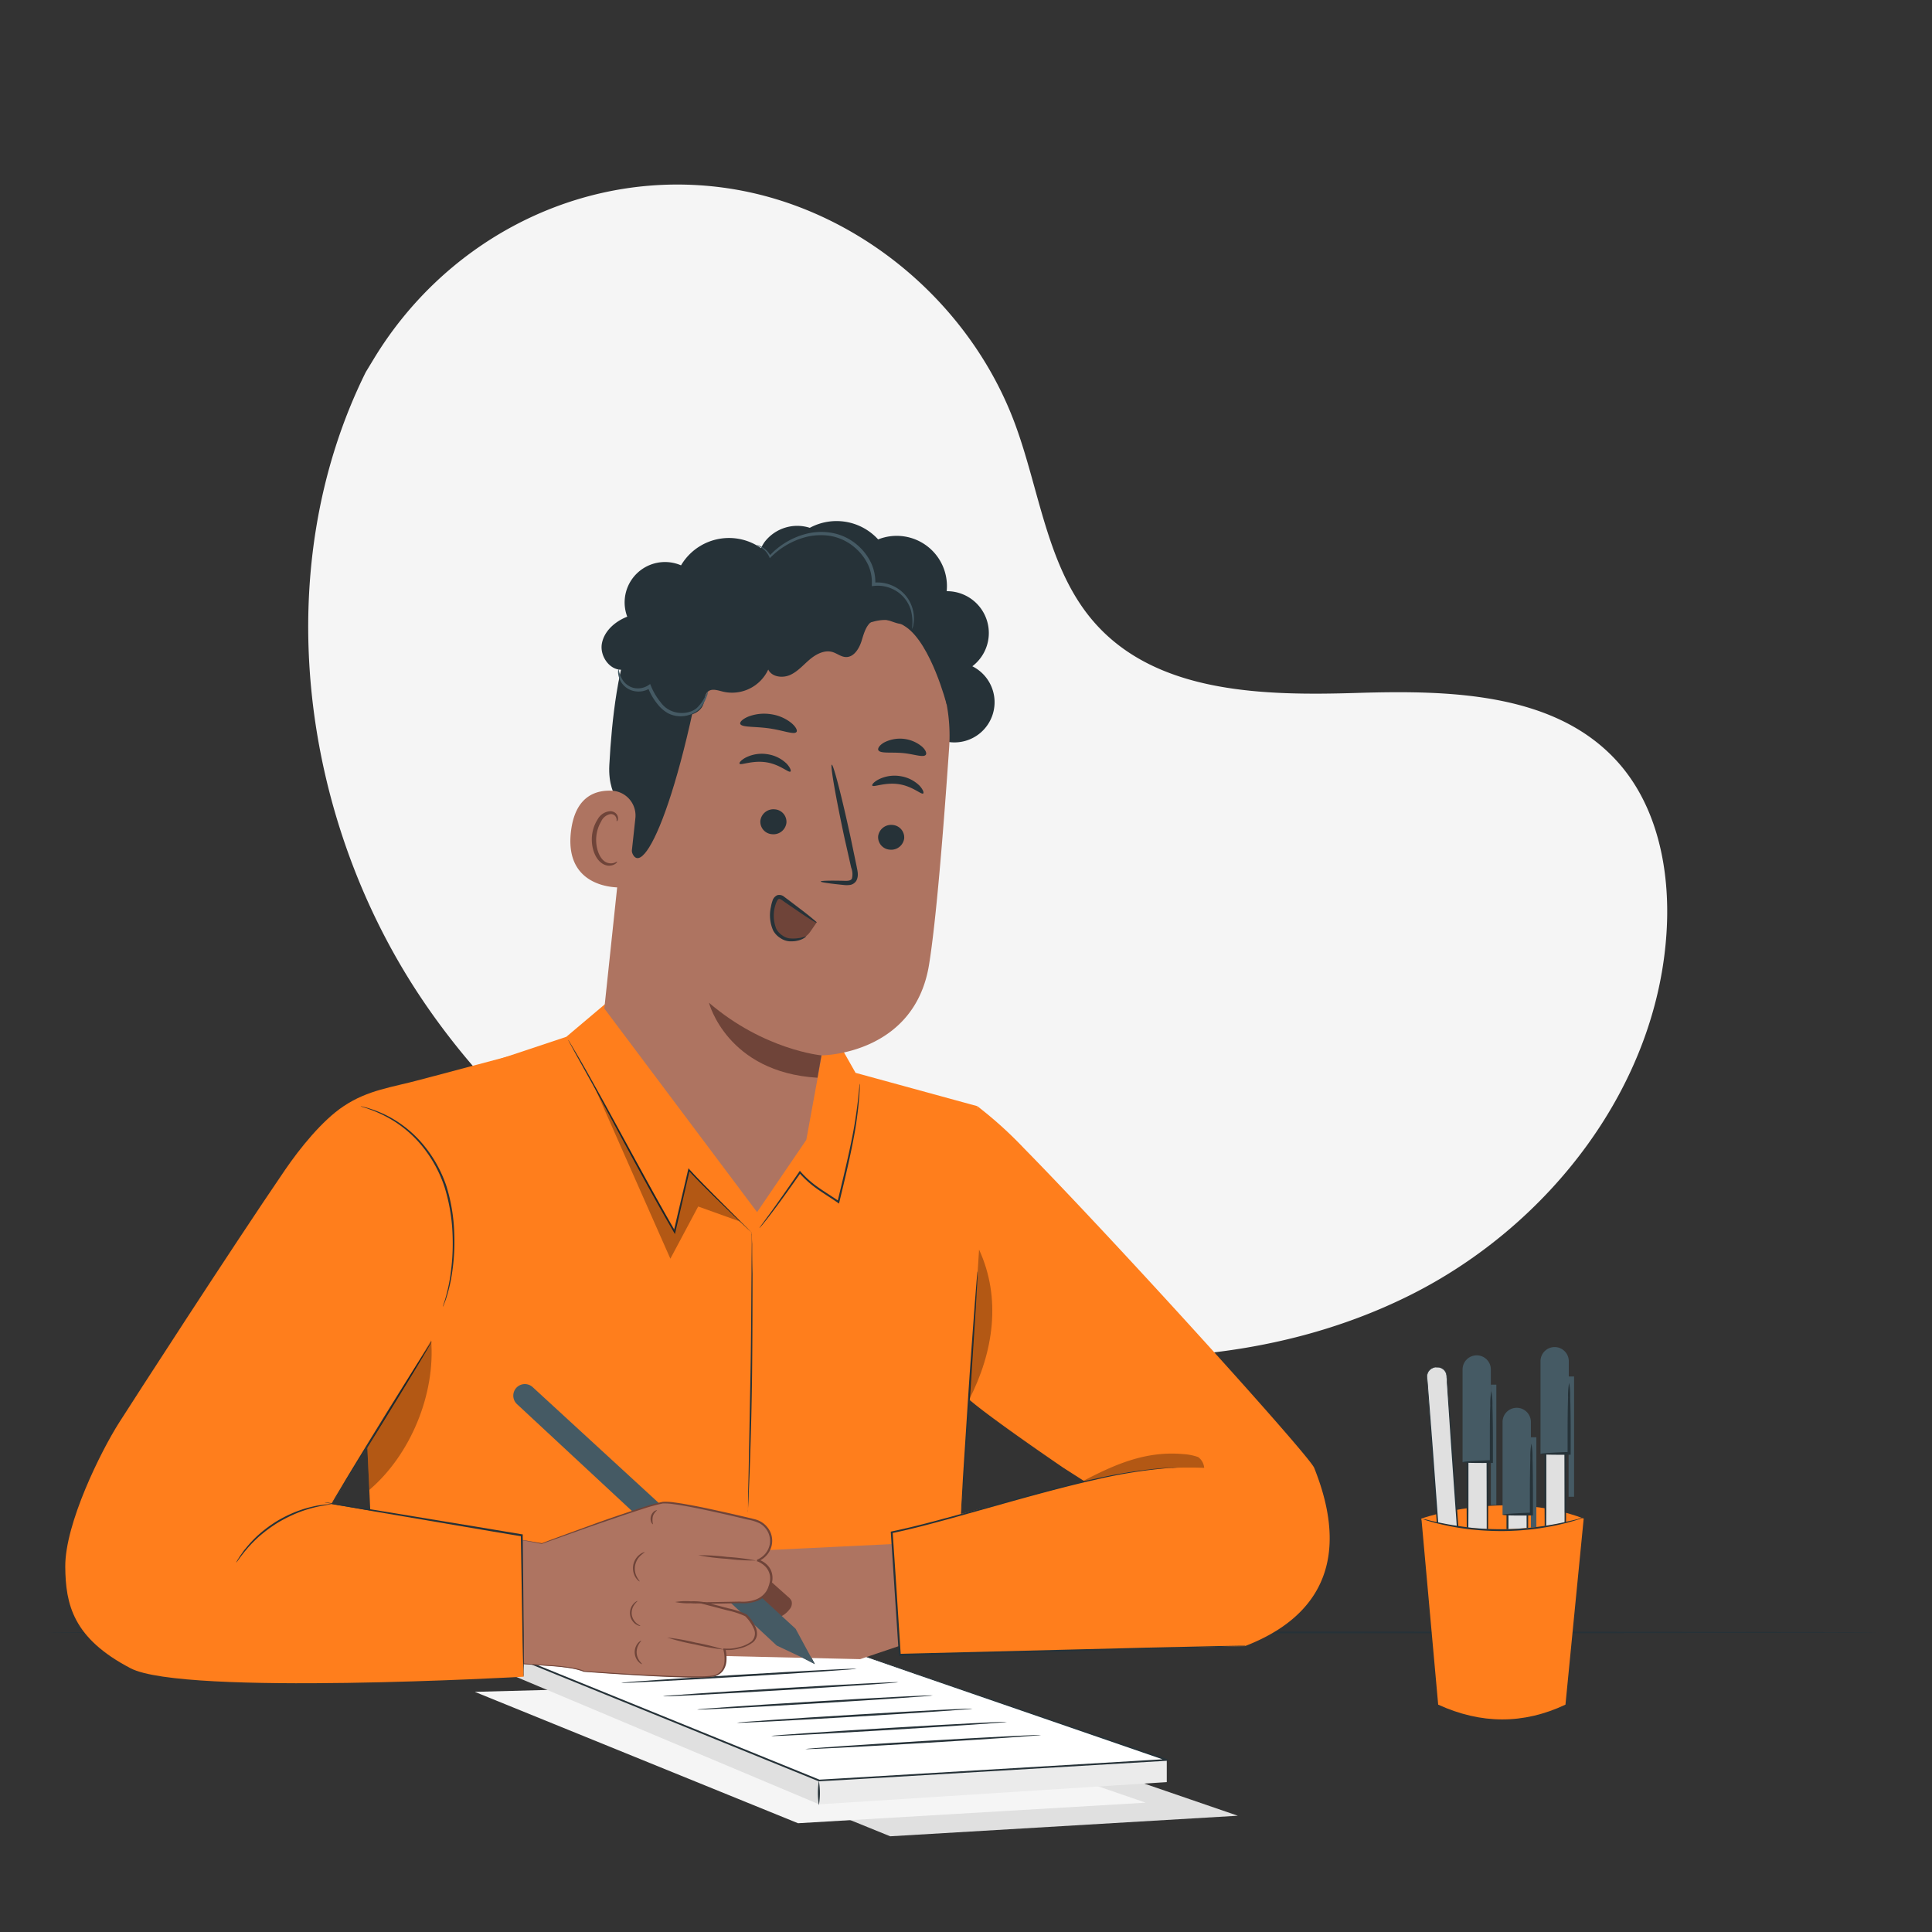 <svg xmlns="http://www.w3.org/2000/svg" viewBox="0 0 500 500"><rect x="0" y="0" width="500" height="500" fill="#333333" stroke="none"/><g id="freepik--background-simple--inject-6"><path d="M94.66,96.3l2.11-3.48c17.81-29.35,50-47,84-44.89a87.76,87.76,0,0,1,13,1.78c30.87,6.61,57.72,29.95,68.86,59.85,6.54,17.58,8.37,37.82,20.8,51.77,16.17,18.17,43.62,18.74,67.76,18s51.6-.11,67.7,18.13c10.07,11.42,13.28,27.66,12.46,42.95-2.15,40.49-30.36,76.69-66.24,94.68s-78.13,19.61-117.39,11.7c-55-11.09-107.33-41.55-138.77-88.58S69.5,147.07,94.66,96.3Z" style="fill:#f5f5f5"></path></g><g id="freepik--Table--inject-6"><path d="M486.4,422.47c0,.14-106.29.26-237.39.26s-237.42-.12-237.42-.26,106.28-.26,237.42-.26S486.4,422.32,486.4,422.47Z" style="fill:#263238"></path></g><g id="freepik--Pens--inject-6"><path d="M367.86,393s21.8-7.71,42,0h0L406,400l-36.11,1.39-2-8.32" style="fill:#FF7E1C"></path><path d="M371.49,353.88l.39,0a2.37,2.37,0,0,1,2.54,2.2l5.17,71.72-5.13.37-5.17-71.72A2.38,2.38,0,0,1,371.49,353.88Z" style="fill:#e0e0e0"></path><path d="M371.49,353.88a2.61,2.61,0,0,0-1.35.61,2.33,2.33,0,0,0-.77,1.58c0,.71.12,1.56.18,2.51.29,3.82.72,9.31,1.24,16.09,1,13.65,2.39,32.49,3.93,53.45l-.28-.24,2.75-.2,2.38-.17-.24.28c-1.49-21.06-2.83-40-3.79-53.72-.46-6.83-.83-12.35-1.09-16.2q0-.71-.09-1.35a3.6,3.6,0,0,0-.17-1.14,2.34,2.34,0,0,0-1.21-1.29,2.46,2.46,0,0,0-1.1-.22h-.39l.39-.06A2.5,2.5,0,0,1,373,354a2.46,2.46,0,0,1,1.31,1.33,3.76,3.76,0,0,1,.21,1.19c0,.42.07.87.11,1.35.3,3.84.72,9.36,1.25,16.18,1,13.72,2.4,32.66,4,53.71l0,.26-.26,0-2.38.17-2.75.2-.26,0,0-.26c-1.48-21-2.81-39.82-3.77-53.46-.46-6.79-.82-12.28-1.08-16.11-.05-.95-.14-1.78-.13-2.53a2.44,2.44,0,0,1,.86-1.65,2.38,2.38,0,0,1,1-.5A1.22,1.22,0,0,1,371.49,353.88Z" style="fill:#263238"></path><path d="M371.85,405.61l7.3-.53L380.88,429a3.67,3.67,0,0,1-3.39,3.92h0a3.68,3.68,0,0,1-3.92-3.39Z" style="fill:#455a64"></path><rect x="370.75" y="394.59" width="1.42" height="31.13" transform="translate(771.49 792.49) rotate(175.87)" style="fill:#455a64"></rect><path d="M379.15,405.08c0,.16-3,.59-7.36,1.06l.33-.38c.13,1.67.27,3.48.42,5.39.26,3.54.44,6.74.54,9.06a17.36,17.36,0,0,1,0,3.77,17.86,17.86,0,0,1-.55-3.73c-.24-2.31-.51-5.51-.77-9-.12-1.91-.24-3.73-.35-5.4l0-.35.35,0C376.11,405.08,379.14,404.93,379.15,405.08Z" style="fill:#263238"></path><rect x="379.7" y="355.76" width="5.14" height="57.99" style="fill:#e0e0e0"></rect><path d="M384.84,413.75s0-.11,0-.31,0-.51,0-.88c0-.8,0-1.92,0-3.36,0-2.94,0-7.14-.08-12.35,0-10.44-.06-24.89-.11-41.09l.26.26h-5.13c.51-.52.14-.13.25-.24v9.55q0,4.68,0,9.11c0,5.91,0,11.44,0,16.46-.05,10-.09,18-.11,22.85l-.11-.1,3.79.06,1,0,.35,0a1,1,0,0,1-.32,0l-1,0-3.85.06h-.1v-.11c0-4.87-.06-12.85-.11-22.85,0-5,0-10.55,0-16.46q0-4.43,0-9.11c0-1.56,0-3.14,0-4.74v-4.81c.12-.12-.26.24.27-.28h5.39v.26c0,16.28-.08,30.79-.11,41.28,0,5.18-.06,9.36-.08,12.29q0,2.12,0,3.3l0,.85C384.86,413.67,384.85,413.76,384.84,413.75Z" style="fill:#263238"></path><path d="M385.83,378.42h-7.32v-24a3.66,3.66,0,0,1,3.66-3.66h0a3.66,3.66,0,0,1,3.66,3.66Z" style="fill:#455a64"></path><rect x="385.83" y="358.35" width="1.42" height="31.13" style="fill:#455a64"></rect><path d="M378.51,378.42c0-.16,3-.37,7.41-.53l-.35.36c0-1.67,0-3.49,0-5.41,0-3.54,0-6.75.11-9.07a17.57,17.57,0,0,1,.28-3.76,17.57,17.57,0,0,1,.28,3.76c.07,2.32.12,5.53.12,9.07,0,1.92,0,3.74,0,5.41v.36h-.35C381.55,378.65,378.51,378.58,378.51,378.42Z" style="fill:#263238"></path><rect x="390.06" y="369.37" width="5.14" height="57.99" style="fill:#e0e0e0"></rect><path d="M395.2,427.36a1.92,1.92,0,0,1,0-.31c0-.22,0-.51,0-.88,0-.8,0-1.93,0-3.36,0-2.94-.05-7.14-.08-12.35,0-10.44-.07-24.89-.11-41.09l.26.26h-5.14c.52-.52.14-.13.26-.24v9.55q0,4.68,0,9.11c0,5.9,0,11.44,0,16.46,0,10-.09,18-.12,22.85l-.1-.1,3.78.06,1,0,.36,0a1.07,1.07,0,0,1-.32,0l-1,0-3.84.06H390v-.11c0-4.87-.07-12.85-.12-22.85,0-5,0-10.56,0-16.46,0-2.95,0-6,0-9.11v-9.55c.12-.12-.26.24.26-.28h5.4v.26c0,16.28-.08,30.79-.11,41.28,0,5.18-.06,9.36-.08,12.29,0,1.41,0,2.51,0,3.3v.85C395.21,427.28,395.2,427.37,395.2,427.36Z" style="fill:#263238"></path><path d="M396.19,392h-7.33V368a3.66,3.66,0,0,1,3.67-3.66h0a3.66,3.66,0,0,1,3.66,3.66Z" style="fill:#455a64"></path><rect x="396.19" y="371.96" width="1.42" height="31.13" style="fill:#455a64"></rect><path d="M388.86,392c0-.16,3-.37,7.42-.53l-.35.36c0-1.68,0-3.49,0-5.41,0-3.54.05-6.75.12-9.07a17.57,17.57,0,0,1,.28-3.76,17.57,17.57,0,0,1,.28,3.76c.07,2.32.11,5.53.11,9.07,0,1.92,0,3.73,0,5.41v.36h-.34C391.9,392.26,388.87,392.19,388.86,392Z" style="fill:#263238"></path><rect x="399.82" y="353.64" width="5.14" height="57.99" style="fill:#e0e0e0"></rect><path d="M405,411.63s0-.11,0-.31,0-.52,0-.88c0-.8,0-1.93,0-3.36,0-2.94-.05-7.15-.08-12.35,0-10.44-.06-24.89-.11-41.09l.26.26h-5.13l.25-.25v9.55c0,3.12,0,6.17,0,9.12,0,5.9,0,11.43,0,16.46-.05,10-.09,18-.11,22.85l-.11-.1,3.79.06,1,0,.35,0a1.7,1.7,0,0,1-.32,0l-1,0-3.85.06h-.1v-.1c0-4.88-.06-12.85-.11-22.85,0-5,0-10.56,0-16.46V363.2c0-1.56,0-3.14,0-4.73v-4.82l.27-.27h5.39v.26c0,16.27-.08,30.79-.11,41.28,0,5.18-.06,9.36-.08,12.28,0,1.41,0,2.52,0,3.31l0,.84A1.32,1.32,0,0,1,405,411.63Z" style="fill:#263238"></path><path d="M406,376.29h-7.32v-24a3.66,3.66,0,0,1,3.66-3.67h0a3.66,3.66,0,0,1,3.66,3.67Z" style="fill:#455a64"></path><rect x="405.95" y="356.23" width="1.42" height="31.13" style="fill:#455a64"></rect><path d="M398.63,376.29c0-.16,3-.36,7.41-.52l-.35.36c0-1.68,0-3.5,0-5.41,0-3.55.05-6.75.12-9.08a17.68,17.68,0,0,1,.28-3.76,17.68,17.68,0,0,1,.28,3.76c.07,2.33.12,5.53.12,9.08,0,1.91,0,3.73,0,5.41v.35h-.35C401.66,376.52,398.63,376.45,398.63,376.29Z" style="fill:#263238"></path><path d="M405.14,441.16c-10.89,5.14-21.88,5.06-32.94,0L367.86,393c13.26,3.88,27.33,3.51,42,0Z" style="fill:#FF7E1C"></path><path d="M409.87,392.71a9.1,9.1,0,0,1-1.57.57c-1,.34-2.52.76-4.38,1.2s-4.12.86-6.64,1.2a73.82,73.82,0,0,1-8.24.56,75.58,75.58,0,0,1-8.24-.41,64.58,64.58,0,0,1-6.66-1.08c-1.87-.4-3.38-.79-4.4-1.11a11.51,11.51,0,0,1-1.58-.54,9.68,9.68,0,0,1,1.63.34c1,.26,2.55.59,4.42.95s4.13.7,6.64,1a75.5,75.5,0,0,0,16.37-.15c2.51-.31,4.75-.68,6.62-1.08s3.37-.75,4.4-1A10.28,10.28,0,0,1,409.87,392.71Z" style="fill:#263238"></path></g><g id="freepik--Papers--inject-6"><polygon points="230.38 439 146.72 441.23 230.38 475.23 320.35 469.91 230.38 439" style="fill:#e0e0e0"></polygon><polygon points="206.53 435.63 122.88 437.85 206.53 471.85 296.51 466.53 206.53 435.63" style="fill:#f5f5f5"></polygon><polygon points="128.34 426.78 211.99 460.78 211.99 466.96 128.34 431.77 128.34 426.78" style="fill:#e0e0e0"></polygon><polygon points="211.99 466.96 301.96 461.21 301.96 455.47 211.99 460.78 211.99 466.96" style="fill:#ebebeb"></polygon><polygon points="211.99 424.56 128.34 426.78 211.99 460.78 301.96 455.46 211.99 424.56" style="fill:#fff"></polygon><path d="M212,424.56s.14,0,.42.12l1.25.41,4.84,1.63L236.85,433,302,455.25a.23.23,0,0,1,.14.29.21.21,0,0,1-.2.15l-84.33,5L212,461a.23.23,0,0,1-.11,0l-83.63-34a.23.23,0,0,1-.13-.29.26.26,0,0,1,.2-.14L189.07,425l16.94-.39,4.46-.09H212l-1.53.07-4.47.15-17,.51L128.34,427l.08-.42,83.67,34-.12,0,5.65-.33L302,455.24l-.06.44L236.8,433.22l-18.32-6.36-4.83-1.69-1.24-.45Z" style="fill:#263238"></path><path d="M211.93,467.19a19.33,19.33,0,0,1,0-6.32,19.33,19.33,0,0,1,0,6.32Z" style="fill:#263238"></path><path d="M269.43,449c0,.15-13.64,1.08-30.47,2.09s-30.5,1.71-30.51,1.57,13.63-1.08,30.48-2.09S269.42,448.9,269.43,449Z" style="fill:#263238"></path><path d="M260.56,445.62c0,.15-13.64,1.08-30.48,2.09s-30.49,1.71-30.5,1.56,13.63-1.07,30.47-2.08S260.55,445.48,260.56,445.62Z" style="fill:#263238"></path><path d="M251.69,442.2c0,.14-13.64,1.08-30.48,2.08s-30.5,1.71-30.51,1.57,13.64-1.08,30.48-2.09S251.68,442.05,251.69,442.2Z" style="fill:#263238"></path><path d="M241.37,438.78c0,.14-13.64,1.07-30.48,2.08s-30.5,1.71-30.51,1.57,13.64-1.08,30.48-2.09S241.36,438.63,241.37,438.78Z" style="fill:#263238"></path><path d="M232.52,435.35c0,.15-13.64,1.08-30.48,2.09s-30.5,1.71-30.5,1.56,13.63-1.07,30.47-2.08S232.51,435.21,232.52,435.35Z" style="fill:#263238"></path><path d="M221.7,431.87c0,.14-13.63,1.08-30.47,2.08s-30.5,1.71-30.51,1.57,13.63-1.08,30.48-2.09S221.69,431.72,221.7,431.87Z" style="fill:#263238"></path></g><g id="freepik--Character--inject-6"><polygon points="210.89 430.67 206.71 428.48 208.76 426.63 210.89 430.67" style="fill:#263238"></polygon><polygon points="201.03 425.86 205.93 421.5 208.8 426.8 206.71 428.48 201.03 425.86" style="fill:#fff"></polygon><polygon points="118.63 277.64 146.56 268.33 162.12 255.19 165.48 260.51 178.53 257.52 215.46 267.12 221.42 277.65 252.94 286.28 253.09 330.49 247.36 411.38 248.2 424.24 97.37 424.24 94.88 370.51 94.77 337.08 118.63 277.64" style="fill:#FF7E1C"></polygon><path d="M198.4,401.18,231,399.6s6.32,3.6,8,13.93,0,10.32,0,10.32l-16.4,5.54-34.79-.8-12.62-15.85,9.51-5.61Z" style="fill:#ae7461"></path><path d="M85.77,389.26s31.23-49.24,26-42.12c-.64.88,3.18-2.82,8.1-14.89,4.72-11.6,17-60.28,17-60.28l-28.14,7.47c-7.4,2-13.43,2.6-19.8,6.84-5.56,3.69-11.35,10.93-15.12,16.43-14,20.49-39.76,60.39-43,65.49-4.64,7.28-14,26.07-13.92,37.29.09,9.77,2,18.48,16.91,26.26,13.76,7.18,101.72,2.18,101.72,2.18L135,397.36Z" style="fill:#FF7E1C"></path><path d="M340.11,379.88c-1.29-3.22-50.47-57.6-75.17-82.77a104.16,104.16,0,0,0-12-10.83l-8.14,53s2.8,12.22,4.5,21.26c.37,1.95,25.91,19.33,25.91,19.33l5.47,3.5-49.93,13.2,2.09,31.72L322.23,426C333.84,421.51,352.32,410.31,340.11,379.88Z" style="fill:#FF7E1C"></path><path d="M322.23,426l-.45,0-1.33.05-5.12.18-18.95.58-63.53,1.75h-.23l0-.24c-.2-3-.4-6.12-.61-9.31-.51-7.74-1-15.28-1.47-22.41v-.21l.2-.05c5.35-1.1,10.47-2.48,15.37-3.81l14-3.88c8.87-2.46,16.77-4.55,23.43-6a123.35,123.35,0,0,1,15.76-2.56c1.86-.2,3.31-.2,4.28-.22h1.49l-.38,0-1.1.06c-1,0-2.42.07-4.27.3a127.66,127.66,0,0,0-15.71,2.7c-6.64,1.48-14.53,3.59-23.39,6.08l-14,3.92c-4.9,1.34-10,2.73-15.39,3.85l.19-.26c.48,7.14,1,14.67,1.48,22.41.21,3.19.42,6.35.61,9.31l-.25-.23,63.53-1.59,19-.42,5.12-.09h1.78Z" style="fill:#263238"></path><path d="M204.86,414.36a2.81,2.81,0,0,0-.87-1.07l-5.29-4.72-3.07,9.14a6.18,6.18,0,0,0,8.67-1.18A2.33,2.33,0,0,0,204.86,414.36Z" style="fill:#6f4439"></path><path d="M133.8,363.39,201,425.86l6.35,3,3.51,1.8-1.64-3-3.32-6.14L137.87,359a3,3,0,0,0-4.08,0h0A3,3,0,0,0,133.8,363.39Z" style="fill:#455a64"></path><path d="M135.05,398.51l5.27.94s27.31-10.08,31.21-10.59c3-.39,17.38,3,23.75,4.54a5.57,5.57,0,0,1,4.33,5.58.49.49,0,0,1,0,.12,5.59,5.59,0,0,1-3.51,4.76h0s5.36,1.67,2.93,7.34c-1.79,4.19-7.45,3.55-7.45,3.55l-9.45.18s2.41.72,6,1.57c3.9.91,4.94,1.62,4.94,1.62s5.7,5.48.19,7.77a11.68,11.68,0,0,1-5.76,1s1.65,5.89-2.76,6.91-33.55-1.2-33.55-1.2-1.54-.86-7.48-1.37l-8.22-.57Z" style="fill:#ae7461"></path><path d="M135.05,398.51s0,.2,0,.58,0,1,0,1.67c0,1.48.08,3.62.13,6.39.11,5.54.26,13.56.45,23.51l-.17-.17,7.55.51c1.32.09,2.68.23,4.06.43a17.51,17.51,0,0,1,4.18,1l-.08,0c6.08.44,12.7.87,19.73,1.18,3.51.15,7.12.29,10.82.23a20.8,20.8,0,0,0,2.74-.22,3.48,3.48,0,0,0,2.22-1.3,4.6,4.6,0,0,0,.82-2.55,9.33,9.33,0,0,0-.28-2.78l-.08-.35.36,0a10.55,10.55,0,0,0,3.64-.34,8.46,8.46,0,0,0,3.38-1.52,2.82,2.82,0,0,0,.53-3.34,10.2,10.2,0,0,0-2.19-3.16l0,0a21.4,21.4,0,0,0-4.54-1.5l-6.37-1.66-1.75-.45,1.81,0,9.45-.18h0a9.78,9.78,0,0,0,3.81-.43,5.56,5.56,0,0,0,3-2.18c.17-.25.29-.54.44-.81l.32-.89c.09-.3.14-.6.21-.9s.06-.62.07-.92a4.32,4.32,0,0,0-1.49-3.17,6.25,6.25,0,0,0-1.53-1l-.2-.09-.11,0-.05,0c0,.4-.05-.54,0-.45h0l.41-.19a6,6,0,0,0,.76-.47,5.33,5.33,0,0,0,2-2.84,5.15,5.15,0,0,0-.23-3.4,5.39,5.39,0,0,0-2.24-2.5,11.66,11.66,0,0,0-3.25-1l-3.33-.8c-2.2-.51-4.36-1-6.46-1.45s-4.17-.88-6.19-1.24c-1-.18-2-.34-3-.47a15,15,0,0,0-2.89-.19,45.53,45.53,0,0,0-5.37,1.48c-1.72.54-3.38,1.1-5,1.63l-8.73,3-12.2,4.35h0l-3.95-.75-1-.19-.33-.07.31,0,1,.16,4,.67h0c2.78-1.05,6.91-2.58,12.16-4.47,2.63-1,5.54-2,8.72-3.07,1.58-.54,3.24-1.11,5-1.66a44.44,44.44,0,0,1,5.44-1.51,14.87,14.87,0,0,1,3,.17c1,.13,2,.29,3,.47,2,.35,4.09.76,6.2,1.22s4.27.93,6.47,1.44l3.34.78,1.69.41a6.62,6.62,0,0,1,1.69.67,6,6,0,0,1,2.44,2.72,5.59,5.59,0,0,1,.25,3.7,5.8,5.8,0,0,1-2.16,3.1,6.36,6.36,0,0,1-.83.51c-.14.08-.29.14-.44.21h0c0,.1,0-.84,0-.44l.06,0,.12,0,.22.09a6.47,6.47,0,0,1,1.65,1,5.16,5.16,0,0,1,1.21,1.57,4.92,4.92,0,0,1,.45,1.95c0,.33,0,.67-.07,1s-.13.65-.23,1l-.33.94c-.16.3-.3.61-.48.89a6,6,0,0,1-3.22,2.37,10.1,10.1,0,0,1-4,.46h0l-9.45.19.07-.49,6.35,1.65a20.78,20.78,0,0,1,4.7,1.57h0l0,0a10.58,10.58,0,0,1,2.31,3.34,4.05,4.05,0,0,1,.32,2,2.92,2.92,0,0,1-1,1.84,9,9,0,0,1-3.6,1.64,11,11,0,0,1-3.84.35l.28-.31a10.07,10.07,0,0,1,.29,2.94,5.06,5.06,0,0,1-.92,2.8,4,4,0,0,1-2.52,1.49,19.46,19.46,0,0,1-2.82.22c-3.72.07-7.34-.09-10.86-.24-7-.33-13.64-.78-19.74-1.23h0l-.06,0a17.78,17.78,0,0,0-4-1c-1.37-.2-2.71-.35-4-.44l-7.54-.54h-.16v-.16c-.11-10-.19-18.06-.25-23.64,0-2.74,0-4.88,0-6.34,0-.71,0-1.25,0-1.64S135.05,398.51,135.05,398.51Z" style="fill:#6f4439"></path><path d="M195.63,403.86a56,56,0,0,1-7.49-.44,56.79,56.79,0,0,1-7.45-.93,56,56,0,0,1,7.49.44A58.91,58.91,0,0,1,195.63,403.86Z" style="fill:#6f4439"></path><path d="M166.15,430.67c0,.05-.43-.1-.89-.58a3.71,3.71,0,0,1-1-2.39,3.64,3.64,0,0,1,.82-2.44c.43-.52.82-.7.85-.65s-.24.33-.56.85a4.07,4.07,0,0,0-.61,2.23,4,4,0,0,0,.77,2.17C165.88,430.36,166.19,430.6,166.15,430.67Z" style="fill:#6f4439"></path><path d="M165.71,420.78c0,.06-.51,0-1.16-.42A3.56,3.56,0,0,1,164,415c.54-.57,1-.71,1-.66s-.36.31-.78.88a3.74,3.74,0,0,0-.73,2.56,3.67,3.67,0,0,0,1.27,2.33C165.3,420.55,165.74,420.7,165.71,420.78Z" style="fill:#6f4439"></path><path d="M165.54,409.27c0,.05-.5-.23-1-.95a4.58,4.58,0,0,1-.67-3.23,4.53,4.53,0,0,1,1.73-2.82c.69-.52,1.22-.61,1.24-.56s-.44.29-1,.83a4.59,4.59,0,0,0-1,5.6C165.23,408.85,165.6,409.21,165.54,409.27Z" style="fill:#6f4439"></path><path d="M169,394.5s-.26-.12-.44-.5a2.45,2.45,0,0,1,.82-2.93c.36-.23.63-.25.65-.2s-.81.58-1.09,1.66A4.7,4.7,0,0,0,169,394.5Z" style="fill:#6f4439"></path><path d="M182.86,414.75a17.53,17.53,0,0,1-4.07.17,16.8,16.8,0,0,1-4.07-.32,16.57,16.57,0,0,1,4.07-.18A16.49,16.49,0,0,1,182.86,414.75Z" style="fill:#6f4439"></path><path d="M187.28,426.9a54.85,54.85,0,0,1-7.37-1.31,58.16,58.16,0,0,1-7.27-1.8A54.85,54.85,0,0,1,180,425.1,57.59,57.59,0,0,1,187.28,426.9Z" style="fill:#6f4439"></path><path d="M114.63,338.2a2.76,2.76,0,0,1,.16-.62c.11-.41.35-1,.54-1.76a44.28,44.28,0,0,0,1.35-6.61,56.3,56.3,0,0,0,.43-10,46.86,46.86,0,0,0-2.06-12,33.33,33.33,0,0,0-5.84-10.65,30.32,30.32,0,0,0-7.47-6.55,32,32,0,0,0-6.07-2.91c-.74-.3-1.35-.44-1.74-.58a3.79,3.79,0,0,1-.61-.23,2.89,2.89,0,0,1,.63.13c.41.11,1,.23,1.78.5a29.38,29.38,0,0,1,6.19,2.78,30.06,30.06,0,0,1,7.64,6.56,33.3,33.3,0,0,1,6,10.79,45.94,45.94,0,0,1,2,12.16,53.51,53.51,0,0,1-.54,10.06,40.62,40.62,0,0,1-1.51,6.62c-.23.77-.49,1.33-.63,1.73A4.35,4.35,0,0,1,114.63,338.2Z" style="fill:#263238"></path><path d="M253,329a5.26,5.26,0,0,1,0,.64c0,.47,0,1.08-.07,1.84-.1,1.65-.22,3.93-.38,6.73-.37,5.74-.87,13.56-1.43,22.21s-1.17,16.46-1.58,22.2l-.53,6.72c-.07.75-.13,1.36-.17,1.83a5.62,5.62,0,0,1-.09.63,2.84,2.84,0,0,1,0-.64c0-.47,0-1.08.08-1.83.09-1.65.22-3.94.37-6.74.37-5.73.87-13.56,1.43-22.2s1.17-16.47,1.58-22.2l.53-6.72c.07-.76.13-1.36.17-1.83A3,3,0,0,1,253,329Z" style="fill:#263238"></path><path d="M194.63,319.05a1.63,1.63,0,0,1-.33-.27l-.91-.84-3.4-3.23-5.23-5.08c-2-2-4.28-4.2-6.63-6.77l.37-.09c-1.11,4.8-2.36,10.22-3.69,16l-.14.61-.31-.54c-1.4-2.4-2.83-4.91-4.27-7.48-6.49-11.61-12.08-22.27-16.27-29.91l-5-9L147.49,270l-.35-.64c-.07-.15-.11-.22-.1-.23a1.18,1.18,0,0,1,.15.2l.38.62,1.44,2.41c1.24,2.1,3,5.16,5.12,9,4.27,7.6,9.91,18.23,16.39,29.84,1.44,2.57,2.87,5.07,4.26,7.47l-.45.07c1.36-5.78,2.63-11.19,3.75-16l.1-.4.27.31c2.31,2.56,4.58,4.8,6.55,6.81l5.16,5.15,3.32,3.31.86.88A2.33,2.33,0,0,1,194.63,319.05Z" style="fill:#263238"></path><path d="M196.52,317.8s.26-.38.76-1.06l2.16-2.94c1.84-2.55,4.41-6.19,7.39-10.54L207,303l.19.22a25.51,25.51,0,0,0,4.47,4c1.71,1.22,3.6,2.35,5.46,3.65l-.38.15.08-.35c2-8.28,3.78-15.77,4.59-21.28.42-2.75.68-5,.83-6.54.07-.74.13-1.33.17-1.79a2.82,2.82,0,0,1,.1-.62,3.37,3.37,0,0,1,0,.63c0,.41,0,1-.08,1.79-.09,1.56-.29,3.81-.67,6.58-.72,5.55-2.46,13.08-4.46,21.34a3.59,3.59,0,0,1-.08.35l-.08.36-.3-.21c-1.85-1.29-3.74-2.43-5.47-3.67a25.87,25.87,0,0,1-4.52-4.07l.35,0c-3,4.33-5.64,7.93-7.54,10.44-.95,1.25-1.72,2.22-2.26,2.87-.27.33-.49.57-.64.74S196.53,317.81,196.52,317.8Z" style="fill:#263238"></path><path d="M193.59,391.37a3.56,3.56,0,0,1,0-.74c0-.53,0-1.23,0-2.11,0-1.88.1-4.51.16-7.74.13-6.59.29-15.61.48-25.57s.19-19,.26-25.57c0-3.23.05-5.86.06-7.75,0-.87,0-1.57,0-2.1a3.24,3.24,0,0,1,0-.74,6,6,0,0,1,.05.74c0,.52,0,1.23.06,2.1,0,1.89,0,4.52.09,7.75,0,6.55,0,15.59-.11,25.58s-.39,19-.63,25.57c-.13,3.23-.24,5.86-.31,7.74l-.12,2.11A5.26,5.26,0,0,1,193.59,391.37Z" style="fill:#263238"></path><path d="M135.52,433.93a5.86,5.86,0,0,1-.05-.72c0-.51,0-1.2-.07-2.07-.05-1.85-.11-4.46-.18-7.7-.11-6.58-.26-15.71-.43-26.08l.21.24-7.46-1.24-30.77-5.22-9.32-1.64L84.92,389l-.66-.14-.22-.06a.59.59,0,0,1,.23,0l.67.09,2.54.38,9.34,1.48,30.79,5.08,7.46,1.25.21,0v.21c.11,10.37.2,19.49.26,26.08,0,3.24,0,5.85,0,7.7,0,.87,0,1.56,0,2.07A3.68,3.68,0,0,1,135.52,433.93Z" style="fill:#263238"></path><path d="M85.77,389.26c0,.1-1.67.21-4.3.84A33.52,33.52,0,0,0,77,391.52a38.47,38.47,0,0,0-5.18,2.59,38.06,38.06,0,0,0-4.66,3.44,33.43,33.43,0,0,0-3.32,3.38c-1.75,2.06-2.62,3.51-2.7,3.45a5.38,5.38,0,0,1,.56-1,11.81,11.81,0,0,1,.76-1.16c.32-.44.66-1,1.11-1.48a30.79,30.79,0,0,1,3.28-3.49,34.16,34.16,0,0,1,4.71-3.52,33.2,33.2,0,0,1,5.27-2.59,31.37,31.37,0,0,1,4.61-1.35c.66-.16,1.28-.23,1.81-.31a12.1,12.1,0,0,1,1.39-.15A5.88,5.88,0,0,1,85.77,389.26Z" style="fill:#263238"></path><path d="M111.74,347.14a1.61,1.61,0,0,1-.22.46l-.72,1.25c-.68,1.14-1.59,2.68-2.71,4.55-2.31,3.84-5.54,9.12-9.12,14.93s-6.86,11.07-9.25,14.86l-2.85,4.47-.79,1.2a2.22,2.22,0,0,1-.31.4s.06-.16.22-.45l.72-1.26c.68-1.13,1.6-2.67,2.71-4.55,2.31-3.83,5.54-9.11,9.12-14.93s6.86-11.06,9.25-14.85l2.85-4.47.79-1.2A2.67,2.67,0,0,1,111.74,347.14Z" style="fill:#263238"></path><g style="opacity:0.3"><path d="M95.58,385.59c10.66-9.07,17.13-24.78,16-38.72L95.07,374.51Z"></path></g><g style="opacity:0.3"><polygon points="153.46 280.44 173.49 325.75 180.69 312.24 191.68 316.19 178.29 302.72 174.57 318.71 153.46 280.44"></polygon></g><g style="opacity:0.3"><path d="M280,383.45c8.55-4.52,16.59-8,26.22-7.13a13.93,13.93,0,0,1,3.87.77,3.83,3.83,0,0,1,1.55,2.79,105.05,105.05,0,0,0-30.79,3.43"></path></g><g style="opacity:0.3"><path d="M253.38,323.39c0,.74-2.51,38.07-2.56,38.81C257.14,349.88,259.19,336,253.38,323.39Z"></path></g><path d="M197.84,140.31a10.64,10.64,0,0,1,11.74-3.71,14.56,14.56,0,0,1,17.68,3A13,13,0,0,1,245,153a10.82,10.82,0,0,1,6.64,19.43,10.4,10.4,0,0,1-7.34,19.35L198,152.62A10.64,10.64,0,0,1,197.84,140.31Z" style="fill:#263238"></path><path d="M208.12,146.76l-2.26-.34c-24.58-2.24-40.21,17.39-41.77,42L156.4,261l39.53,52.7L208.67,295l4-21.87s24-.12,27.77-23.5c1.84-11.29,3.73-34.84,5.2-56.18A44.11,44.11,0,0,0,208.12,146.76Z" style="fill:#ae7461"></path><path d="M212.58,273.13s-14.85-1.38-29.1-13.62c0,0,4.63,18,28.09,19.41Z" style="fill:#6f4439"></path><path d="M234,217a3.38,3.38,0,0,1-3.73,2.89,3.24,3.24,0,0,1-3-3.54A3.39,3.39,0,0,1,231,213.5,3.24,3.24,0,0,1,234,217Z" style="fill:#263238"></path><path d="M238.92,205.35c-.48.37-2.73-1.88-6.33-2.41s-6.51.87-6.84.37c-.16-.22.38-.95,1.66-1.61a9.21,9.21,0,0,1,5.55-.84,9,9,0,0,1,5,2.46C238.9,204.34,239.15,205.18,238.92,205.35Z" style="fill:#263238"></path><path d="M203.52,213a3.38,3.38,0,0,1-3.73,2.89,3.23,3.23,0,0,1-3-3.53,3.39,3.39,0,0,1,3.73-2.9A3.23,3.23,0,0,1,203.52,213Z" style="fill:#263238"></path><path d="M204.56,199.68c-.48.37-2.73-1.88-6.33-2.41s-6.51.87-6.83.37c-.16-.22.37-.95,1.65-1.61a9.21,9.21,0,0,1,5.55-.84,9,9,0,0,1,5,2.46C204.54,198.67,204.8,199.51,204.56,199.68Z" style="fill:#263238"></path><path d="M212.41,228.13c0-.21,2.31-.26,6-.18.93.05,1.83,0,2.08-.61a4.76,4.76,0,0,0-.21-2.82c-.53-2.35-1.08-4.82-1.67-7.4-2.27-10.53-3.78-19.13-3.35-19.22s2.62,8.37,4.89,18.9c.54,2.6,1.06,5.07,1.55,7.43.19,1.1.61,2.38-.07,3.68a2.33,2.33,0,0,1-1.71,1.12,6.38,6.38,0,0,1-1.59,0C214.66,228.66,212.4,228.34,212.41,228.13Z" style="fill:#263238"></path><path d="M206.15,189.4c-.56.87-3.54-.43-7.31-.93s-7-.19-7.28-1.18c-.1-.47.65-1.23,2.09-1.83a11.43,11.43,0,0,1,5.81-.63,10.88,10.88,0,0,1,5.31,2.25C205.94,188.05,206.41,189,206.15,189.4Z" style="fill:#263238"></path><path d="M239.58,195.36c-.69.78-3.13-.25-6.14-.49s-5.59.18-6.12-.72c-.23-.43.23-1.23,1.39-1.94a8.92,8.92,0,0,1,9.89,1C239.6,194.1,239.89,195,239.58,195.36Z" style="fill:#263238"></path><path d="M245,182.34s-4-15.6-10.53-20.08c-7.94-5.43-13,3.41-20.86-.09s-15.39-8.71-24.67-3.65c-10.17,5.53-6.62,11-8.74,21.32-8.61,41.79-18.1,52.55-17.31,32.37.09-2.21-5.68-4.84-5.2-14.16.63-12.09,2.35-26.62,6.27-34.67,3.31-6.79,8.11-11.1,16.21-15.43,12.79-6.84,28.61-4.66,39.17-2S248.68,164.12,245,182.34Z" style="fill:#263238"></path><path d="M164.43,211.8a6.43,6.43,0,0,0-5.94-7.16c-4.43-.24-9.66,1.51-10.73,10.58-1.89,16.09,14.65,14.67,14.73,14.21S163.7,218.54,164.43,211.8Z" style="fill:#ae7461"></path><path d="M159.7,223c-.06-.06-.3.16-.8.32a2.82,2.82,0,0,1-2.1-.2c-1.63-.82-2.74-3.69-2.48-6.6a9.35,9.35,0,0,1,1.26-3.92,3.25,3.25,0,0,1,2.36-1.9,1.42,1.42,0,0,1,1.56,1c.17.48,0,.79.11.82s.38-.23.33-.91a1.86,1.86,0,0,0-.52-1.08,2.15,2.15,0,0,0-1.5-.59A4,4,0,0,0,154.7,212a9.6,9.6,0,0,0-1.5,4.37c-.28,3.25,1,6.48,3.27,7.43a3,3,0,0,0,2.61-.13C159.63,223.35,159.75,223,159.7,223Z" style="fill:#6f4439"></path><path d="M169.4,180.83c1.87,1.73,3.85,3.52,6.32,4.15s5.54-.39,6.34-2.81c.36-1.08.28-2.42,1.14-3.17,1-.9,2.59-.33,3.92,0a10.32,10.32,0,0,0,11.7-5.73c.92,1.95,3.71,2.29,5.68,1.4s3.41-2.61,5.06-4,3.83-2.54,5.9-1.92c1.16.35,2.17,1.22,3.37,1.29,2.13.13,3.53-2.18,4.16-4.22s1.25-4.44,3.2-5.3,3.85.12,5.75.7,4.45.5,5.23-1.32a3.83,3.83,0,0,0-.28-3,10.49,10.49,0,0,0-11.65-5.77,14.21,14.21,0,0,0-25.41-6.6,14.42,14.42,0,0,0-23.58,1.78,10.45,10.45,0,0,0-13.92,13.29c-3.12,1.21-6,3.7-6.57,7s2.17,7.1,5.5,6.7a5.79,5.79,0,0,0,9.05,7.2" style="fill:#263238"></path><path d="M202.65,232.52a1.46,1.46,0,0,0-1-.36,1.27,1.27,0,0,0-.74.65,8.15,8.15,0,0,0-.42,7.85s0,.05,0,.08c1.82,3.56,6.93,3.67,9.21.38l1.71-2.47Z" style="fill:#6f4439"></path><path d="M208.62,242.29c.12.07-1.34,1.46-4.3,1.32a4.7,4.7,0,0,1-2.28-.79,5.31,5.31,0,0,1-1.94-2,9.75,9.75,0,0,1-.59-6.1,10.46,10.46,0,0,1,.4-1.58,2.34,2.34,0,0,1,1.22-1.45,1.92,1.92,0,0,1,1.83.41l1.12.83,3.84,2.92c2.17,1.68,3.46,2.79,3.38,2.91s-1.54-.77-3.82-2.3l-4-2.73c-.72-.47-1.63-1.31-2-1.06s-.78,1.29-1,2.25a9.21,9.21,0,0,0,.42,5.45,4.51,4.51,0,0,0,1.56,1.71,4,4,0,0,0,1.88.77A9.54,9.54,0,0,0,208.62,242.29Z" style="fill:#263238"></path><path d="M160.09,173.08c-.05-.05-.5,1.3.54,3.23a5.18,5.18,0,0,0,2.92,2.4,5.61,5.61,0,0,0,4.76-.65l-.66-.2a15.9,15.9,0,0,0,2.6,4.47,9.18,9.18,0,0,0,2.64,2.26,7.2,7.2,0,0,0,8.2-1.18,9.27,9.27,0,0,0,1.79-3.13,3.23,3.23,0,0,0,.32-1.28c-.07,0-.27.39-.65,1.13a10.57,10.57,0,0,1-1.94,2.82c-1.86,2.07-7,2.5-9.65-1.22a16.31,16.31,0,0,1-2.49-4.2l-.21-.51-.45.31a4.91,4.91,0,0,1-4,.65,4.76,4.76,0,0,1-2.67-2A7.91,7.91,0,0,1,160.09,173.08Z" style="fill:#455a64"></path><path d="M195.84,141.06c0,.05.4.17,1.07.58a5.6,5.6,0,0,1,2.17,2.49l.14.33.27-.26a20.12,20.12,0,0,1,8.68-5.11,15.78,15.78,0,0,1,6.51-.43,13.13,13.13,0,0,1,6.49,3,13.38,13.38,0,0,1,3.46,4.44,10.9,10.9,0,0,1,1,5.09l0,.51.51-.06a9.09,9.09,0,0,1,6.53,1.81,8.84,8.84,0,0,1,3.06,4.45,12,12,0,0,1,.28,4.89,3.12,3.12,0,0,0,.39-1.28,8.82,8.82,0,0,0-.17-3.75,9.22,9.22,0,0,0-3.11-4.88,9.71,9.71,0,0,0-7.08-2.09l.48.45a11.7,11.7,0,0,0-1.07-5.53,14.08,14.08,0,0,0-3.69-4.76,13.78,13.78,0,0,0-7-3.13,16,16,0,0,0-6.86.54,19.66,19.66,0,0,0-8.83,5.54l.41.07a5.41,5.41,0,0,0-2.5-2.51A2.26,2.26,0,0,0,195.84,141.06Z" style="fill:#455a64"></path></g></svg>